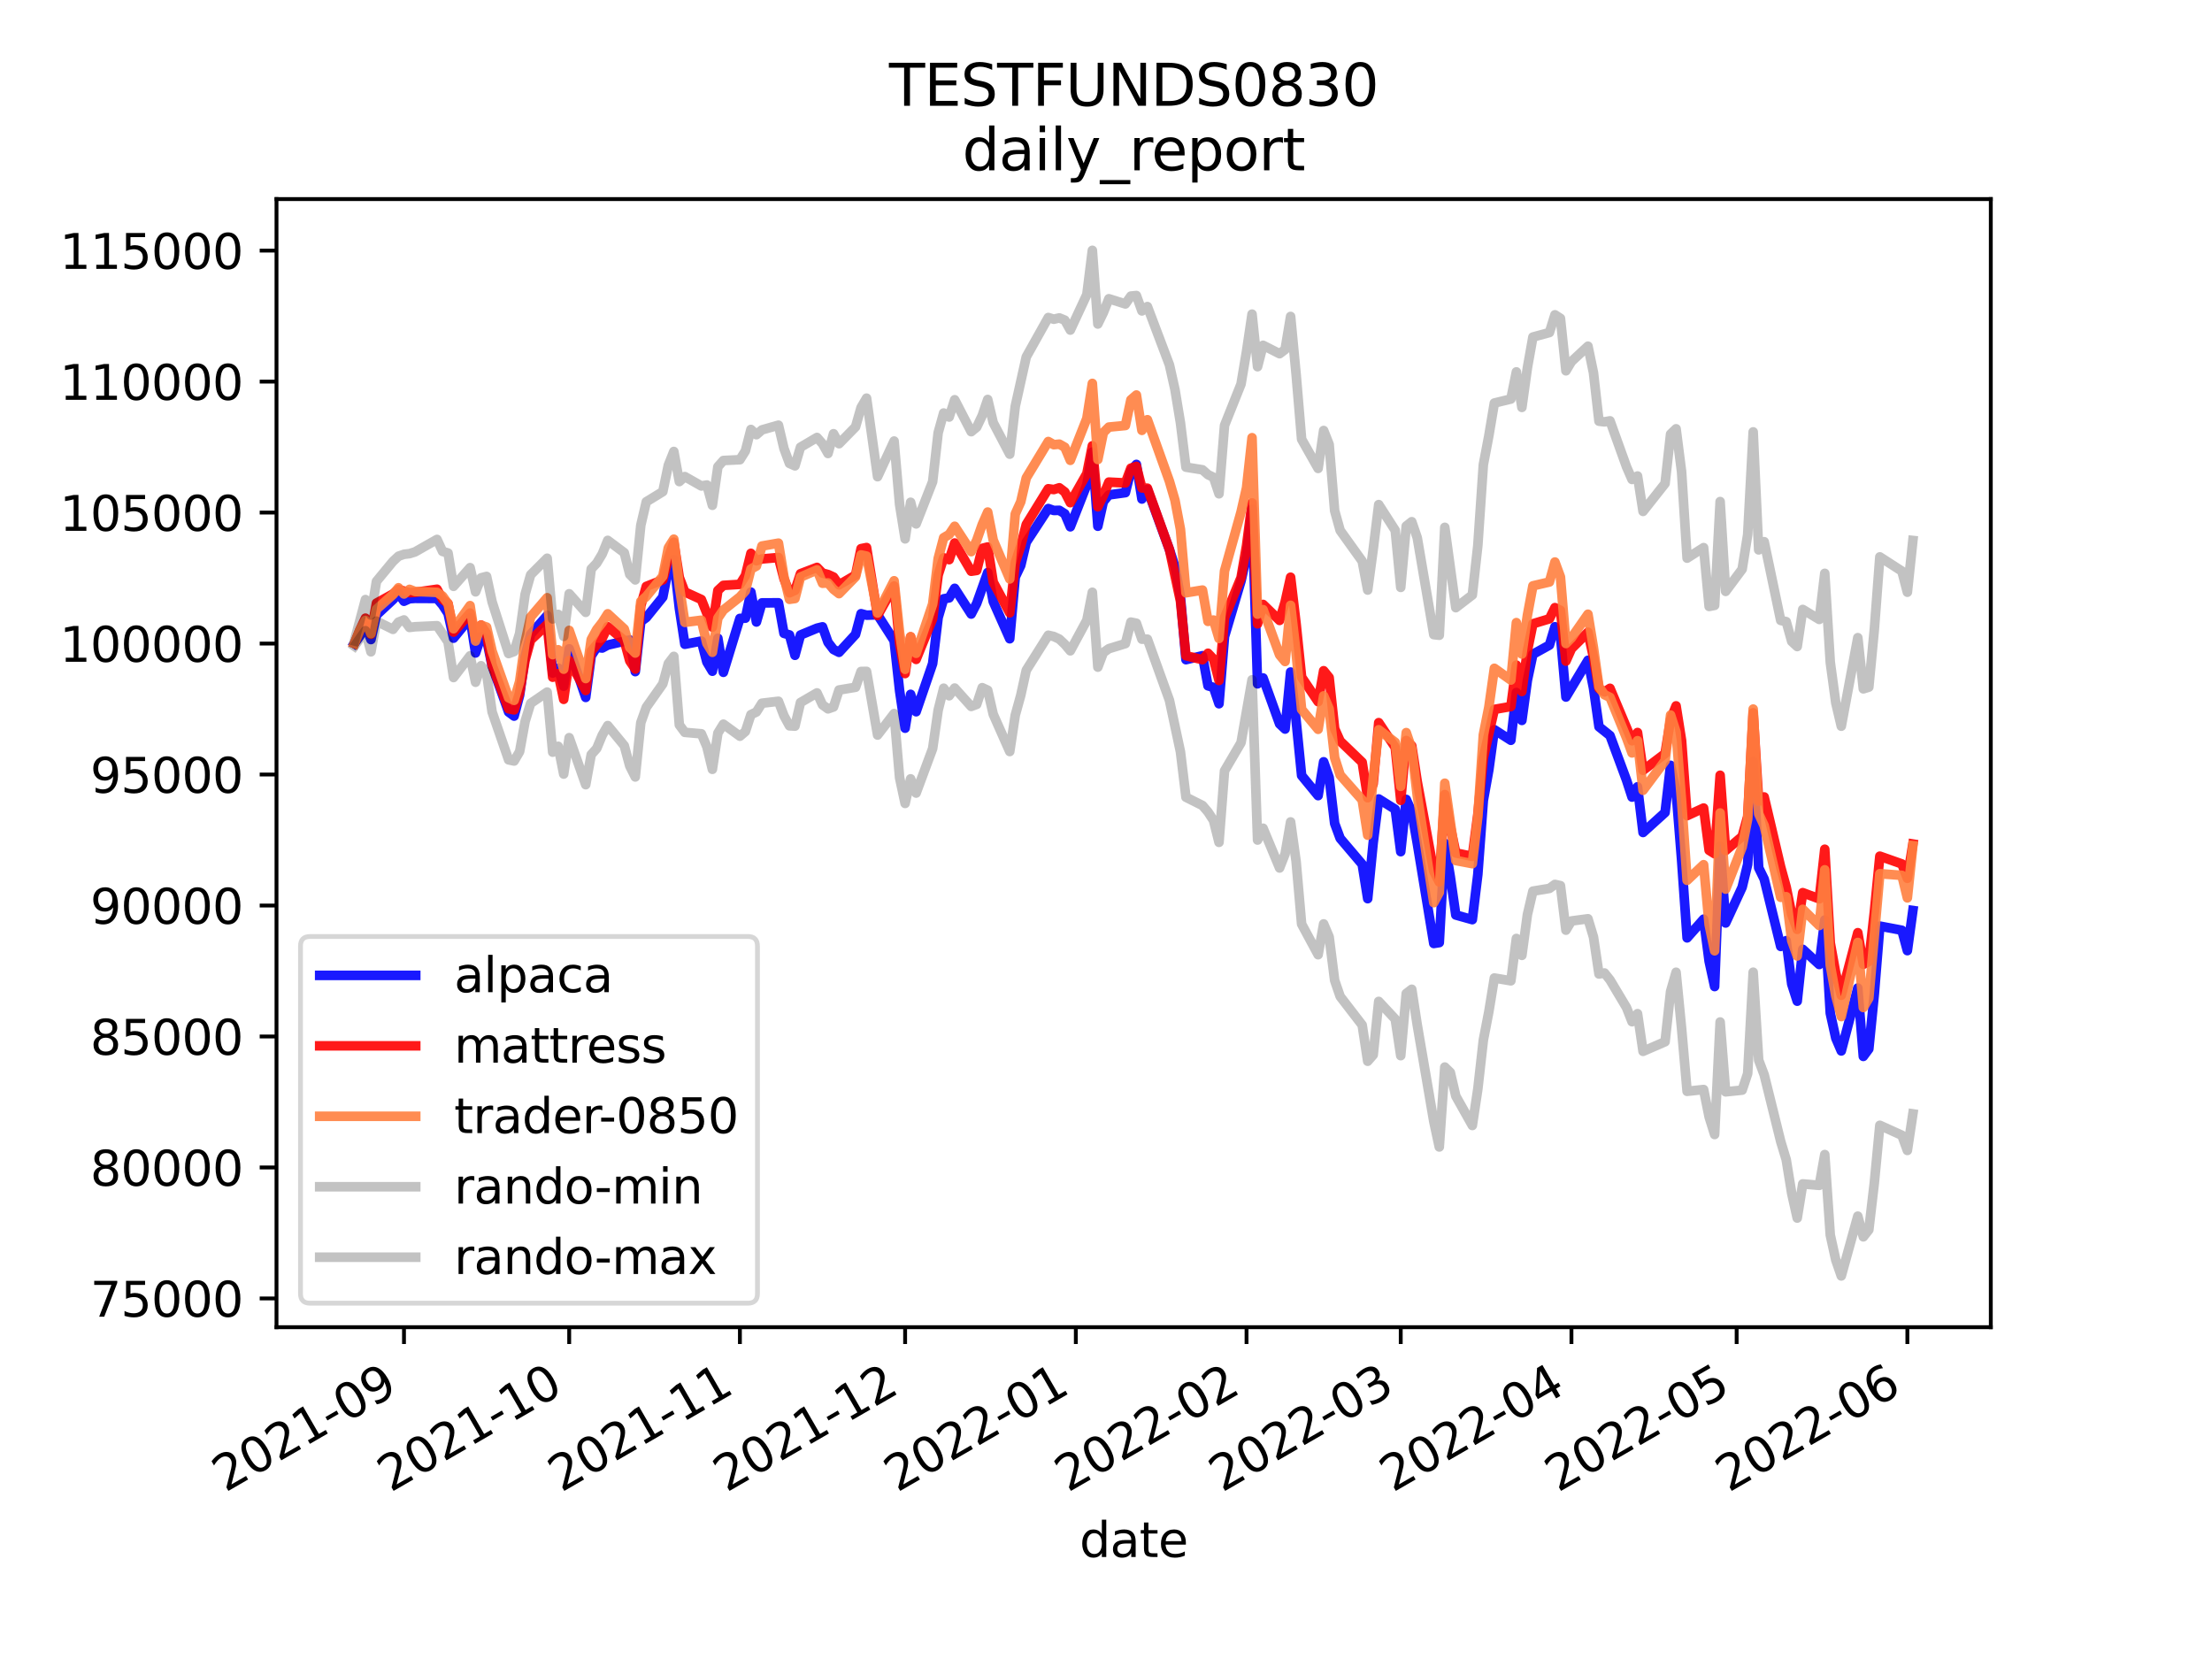 <?xml version="1.0" encoding="utf-8" standalone="no"?>
<!DOCTYPE svg PUBLIC "-//W3C//DTD SVG 1.1//EN"
  "http://www.w3.org/Graphics/SVG/1.1/DTD/svg11.dtd">
<svg height="345.6pt" version="1.1" viewBox="0 0 460.8 345.6" width="460.8pt" xmlns="http://www.w3.org/2000/svg" xmlns:xlink="http://www.w3.org/1999/xlink">
 <defs>
  <style type="text/css">*{stroke-linecap:butt;stroke-linejoin:round;}</style>
 </defs>
 <g id="figure_1">
  <g id="patch_1">
   <path d="M 0 345.6 
L 460.8 345.6 
L 460.8 0 
L 0 0 
z
" style="fill:#ffffff;"/>
  </g>
  <g id="axes_1">
   <g id="patch_2">
    <path d="M 57.6 276.48 
L 414.72 276.48 
L 414.72 41.472 
L 57.6 41.472 
z
" style="fill:#ffffff;"/>
   </g>
   <g id="matplotlib.axis_1">
    <g id="xtick_1">
     <g id="line2d_1">
      <defs>
       <path d="M 0 0 
L 0 3.5 
" id="ma7c3e61aec" style="stroke:#000000;stroke-width:0.8;"/>
      </defs>
      <g>
       <use style="stroke:#000000;stroke-width:0.8;" x="84.157" xlink:href="#ma7c3e61aec" y="276.48"/>
      </g>
     </g>
     <g id="text_1">
      <!-- 2021-09 -->
      <g transform="translate(46.933 310.952)rotate(-30)scale(0.1 -0.1)">
       <defs>
        <path d="M 1228 531 
L 3431 531 
L 3431 0 
L 469 0 
L 469 531 
Q 828 903 1448 1529 
Q 2069 2156 2228 2338 
Q 2531 2678 2651 2914 
Q 2772 3150 2772 3378 
Q 2772 3750 2511 3984 
Q 2250 4219 1831 4219 
Q 1534 4219 1204 4116 
Q 875 4013 500 3803 
L 500 4441 
Q 881 4594 1212 4672 
Q 1544 4750 1819 4750 
Q 2544 4750 2975 4387 
Q 3406 4025 3406 3419 
Q 3406 3131 3298 2873 
Q 3191 2616 2906 2266 
Q 2828 2175 2409 1742 
Q 1991 1309 1228 531 
z
" id="DejaVuSans-32" transform="scale(0.016)"/>
        <path d="M 2034 4250 
Q 1547 4250 1301 3770 
Q 1056 3291 1056 2328 
Q 1056 1369 1301 889 
Q 1547 409 2034 409 
Q 2525 409 2770 889 
Q 3016 1369 3016 2328 
Q 3016 3291 2770 3770 
Q 2525 4250 2034 4250 
z
M 2034 4750 
Q 2819 4750 3233 4129 
Q 3647 3509 3647 2328 
Q 3647 1150 3233 529 
Q 2819 -91 2034 -91 
Q 1250 -91 836 529 
Q 422 1150 422 2328 
Q 422 3509 836 4129 
Q 1250 4750 2034 4750 
z
" id="DejaVuSans-30" transform="scale(0.016)"/>
        <path d="M 794 531 
L 1825 531 
L 1825 4091 
L 703 3866 
L 703 4441 
L 1819 4666 
L 2450 4666 
L 2450 531 
L 3481 531 
L 3481 0 
L 794 0 
L 794 531 
z
" id="DejaVuSans-31" transform="scale(0.016)"/>
        <path d="M 313 2009 
L 1997 2009 
L 1997 1497 
L 313 1497 
L 313 2009 
z
" id="DejaVuSans-2d" transform="scale(0.016)"/>
        <path d="M 703 97 
L 703 672 
Q 941 559 1184 500 
Q 1428 441 1663 441 
Q 2288 441 2617 861 
Q 2947 1281 2994 2138 
Q 2813 1869 2534 1725 
Q 2256 1581 1919 1581 
Q 1219 1581 811 2004 
Q 403 2428 403 3163 
Q 403 3881 828 4315 
Q 1253 4750 1959 4750 
Q 2769 4750 3195 4129 
Q 3622 3509 3622 2328 
Q 3622 1225 3098 567 
Q 2575 -91 1691 -91 
Q 1453 -91 1209 -44 
Q 966 3 703 97 
z
M 1959 2075 
Q 2384 2075 2632 2365 
Q 2881 2656 2881 3163 
Q 2881 3666 2632 3958 
Q 2384 4250 1959 4250 
Q 1534 4250 1286 3958 
Q 1038 3666 1038 3163 
Q 1038 2656 1286 2365 
Q 1534 2075 1959 2075 
z
" id="DejaVuSans-39" transform="scale(0.016)"/>
       </defs>
       <use xlink:href="#DejaVuSans-32"/>
       <use x="63.623" xlink:href="#DejaVuSans-30"/>
       <use x="127.246" xlink:href="#DejaVuSans-32"/>
       <use x="190.869" xlink:href="#DejaVuSans-31"/>
       <use x="254.492" xlink:href="#DejaVuSans-2d"/>
       <use x="290.576" xlink:href="#DejaVuSans-30"/>
       <use x="354.199" xlink:href="#DejaVuSans-39"/>
      </g>
     </g>
    </g>
    <g id="xtick_2">
     <g id="line2d_2">
      <g>
       <use style="stroke:#000000;stroke-width:0.8;" x="118.573" xlink:href="#ma7c3e61aec" y="276.48"/>
      </g>
     </g>
     <g id="text_2">
      <!-- 2021-10 -->
      <g transform="translate(81.348 310.952)rotate(-30)scale(0.1 -0.1)">
       <use xlink:href="#DejaVuSans-32"/>
       <use x="63.623" xlink:href="#DejaVuSans-30"/>
       <use x="127.246" xlink:href="#DejaVuSans-32"/>
       <use x="190.869" xlink:href="#DejaVuSans-31"/>
       <use x="254.492" xlink:href="#DejaVuSans-2d"/>
       <use x="290.576" xlink:href="#DejaVuSans-31"/>
       <use x="354.199" xlink:href="#DejaVuSans-30"/>
      </g>
     </g>
    </g>
    <g id="xtick_3">
     <g id="line2d_3">
      <g>
       <use style="stroke:#000000;stroke-width:0.8;" x="154.136" xlink:href="#ma7c3e61aec" y="276.48"/>
      </g>
     </g>
     <g id="text_3">
      <!-- 2021-11 -->
      <g transform="translate(116.911 310.952)rotate(-30)scale(0.1 -0.1)">
       <use xlink:href="#DejaVuSans-32"/>
       <use x="63.623" xlink:href="#DejaVuSans-30"/>
       <use x="127.246" xlink:href="#DejaVuSans-32"/>
       <use x="190.869" xlink:href="#DejaVuSans-31"/>
       <use x="254.492" xlink:href="#DejaVuSans-2d"/>
       <use x="290.576" xlink:href="#DejaVuSans-31"/>
       <use x="354.199" xlink:href="#DejaVuSans-31"/>
      </g>
     </g>
    </g>
    <g id="xtick_4">
     <g id="line2d_4">
      <g>
       <use style="stroke:#000000;stroke-width:0.8;" x="188.552" xlink:href="#ma7c3e61aec" y="276.48"/>
      </g>
     </g>
     <g id="text_4">
      <!-- 2021-12 -->
      <g transform="translate(151.327 310.952)rotate(-30)scale(0.1 -0.1)">
       <use xlink:href="#DejaVuSans-32"/>
       <use x="63.623" xlink:href="#DejaVuSans-30"/>
       <use x="127.246" xlink:href="#DejaVuSans-32"/>
       <use x="190.869" xlink:href="#DejaVuSans-31"/>
       <use x="254.492" xlink:href="#DejaVuSans-2d"/>
       <use x="290.576" xlink:href="#DejaVuSans-31"/>
       <use x="354.199" xlink:href="#DejaVuSans-32"/>
      </g>
     </g>
    </g>
    <g id="xtick_5">
     <g id="line2d_5">
      <g>
       <use style="stroke:#000000;stroke-width:0.8;" x="224.115" xlink:href="#ma7c3e61aec" y="276.48"/>
      </g>
     </g>
     <g id="text_5">
      <!-- 2022-01 -->
      <g transform="translate(186.89 310.952)rotate(-30)scale(0.1 -0.1)">
       <use xlink:href="#DejaVuSans-32"/>
       <use x="63.623" xlink:href="#DejaVuSans-30"/>
       <use x="127.246" xlink:href="#DejaVuSans-32"/>
       <use x="190.869" xlink:href="#DejaVuSans-32"/>
       <use x="254.492" xlink:href="#DejaVuSans-2d"/>
       <use x="290.576" xlink:href="#DejaVuSans-30"/>
       <use x="354.199" xlink:href="#DejaVuSans-31"/>
      </g>
     </g>
    </g>
    <g id="xtick_6">
     <g id="line2d_6">
      <g>
       <use style="stroke:#000000;stroke-width:0.8;" x="259.677" xlink:href="#ma7c3e61aec" y="276.48"/>
      </g>
     </g>
     <g id="text_6">
      <!-- 2022-02 -->
      <g transform="translate(222.453 310.952)rotate(-30)scale(0.1 -0.1)">
       <use xlink:href="#DejaVuSans-32"/>
       <use x="63.623" xlink:href="#DejaVuSans-30"/>
       <use x="127.246" xlink:href="#DejaVuSans-32"/>
       <use x="190.869" xlink:href="#DejaVuSans-32"/>
       <use x="254.492" xlink:href="#DejaVuSans-2d"/>
       <use x="290.576" xlink:href="#DejaVuSans-30"/>
       <use x="354.199" xlink:href="#DejaVuSans-32"/>
      </g>
     </g>
    </g>
    <g id="xtick_7">
     <g id="line2d_7">
      <g>
       <use style="stroke:#000000;stroke-width:0.8;" x="291.799" xlink:href="#ma7c3e61aec" y="276.48"/>
      </g>
     </g>
     <g id="text_7">
      <!-- 2022-03 -->
      <g transform="translate(254.574 310.952)rotate(-30)scale(0.1 -0.1)">
       <defs>
        <path d="M 2597 2516 
Q 3050 2419 3304 2112 
Q 3559 1806 3559 1356 
Q 3559 666 3084 287 
Q 2609 -91 1734 -91 
Q 1441 -91 1130 -33 
Q 819 25 488 141 
L 488 750 
Q 750 597 1062 519 
Q 1375 441 1716 441 
Q 2309 441 2620 675 
Q 2931 909 2931 1356 
Q 2931 1769 2642 2001 
Q 2353 2234 1838 2234 
L 1294 2234 
L 1294 2753 
L 1863 2753 
Q 2328 2753 2575 2939 
Q 2822 3125 2822 3475 
Q 2822 3834 2567 4026 
Q 2313 4219 1838 4219 
Q 1578 4219 1281 4162 
Q 984 4106 628 3988 
L 628 4550 
Q 988 4650 1302 4700 
Q 1616 4750 1894 4750 
Q 2613 4750 3031 4423 
Q 3450 4097 3450 3541 
Q 3450 3153 3228 2886 
Q 3006 2619 2597 2516 
z
" id="DejaVuSans-33" transform="scale(0.016)"/>
       </defs>
       <use xlink:href="#DejaVuSans-32"/>
       <use x="63.623" xlink:href="#DejaVuSans-30"/>
       <use x="127.246" xlink:href="#DejaVuSans-32"/>
       <use x="190.869" xlink:href="#DejaVuSans-32"/>
       <use x="254.492" xlink:href="#DejaVuSans-2d"/>
       <use x="290.576" xlink:href="#DejaVuSans-30"/>
       <use x="354.199" xlink:href="#DejaVuSans-33"/>
      </g>
     </g>
    </g>
    <g id="xtick_8">
     <g id="line2d_8">
      <g>
       <use style="stroke:#000000;stroke-width:0.8;" x="327.362" xlink:href="#ma7c3e61aec" y="276.48"/>
      </g>
     </g>
     <g id="text_8">
      <!-- 2022-04 -->
      <g transform="translate(290.137 310.952)rotate(-30)scale(0.1 -0.1)">
       <defs>
        <path d="M 2419 4116 
L 825 1625 
L 2419 1625 
L 2419 4116 
z
M 2253 4666 
L 3047 4666 
L 3047 1625 
L 3713 1625 
L 3713 1100 
L 3047 1100 
L 3047 0 
L 2419 0 
L 2419 1100 
L 313 1100 
L 313 1709 
L 2253 4666 
z
" id="DejaVuSans-34" transform="scale(0.016)"/>
       </defs>
       <use xlink:href="#DejaVuSans-32"/>
       <use x="63.623" xlink:href="#DejaVuSans-30"/>
       <use x="127.246" xlink:href="#DejaVuSans-32"/>
       <use x="190.869" xlink:href="#DejaVuSans-32"/>
       <use x="254.492" xlink:href="#DejaVuSans-2d"/>
       <use x="290.576" xlink:href="#DejaVuSans-30"/>
       <use x="354.199" xlink:href="#DejaVuSans-34"/>
      </g>
     </g>
    </g>
    <g id="xtick_9">
     <g id="line2d_9">
      <g>
       <use style="stroke:#000000;stroke-width:0.8;" x="361.777" xlink:href="#ma7c3e61aec" y="276.48"/>
      </g>
     </g>
     <g id="text_9">
      <!-- 2022-05 -->
      <g transform="translate(324.552 310.952)rotate(-30)scale(0.1 -0.1)">
       <defs>
        <path d="M 691 4666 
L 3169 4666 
L 3169 4134 
L 1269 4134 
L 1269 2991 
Q 1406 3038 1543 3061 
Q 1681 3084 1819 3084 
Q 2600 3084 3056 2656 
Q 3513 2228 3513 1497 
Q 3513 744 3044 326 
Q 2575 -91 1722 -91 
Q 1428 -91 1123 -41 
Q 819 9 494 109 
L 494 744 
Q 775 591 1075 516 
Q 1375 441 1709 441 
Q 2250 441 2565 725 
Q 2881 1009 2881 1497 
Q 2881 1984 2565 2268 
Q 2250 2553 1709 2553 
Q 1456 2553 1204 2497 
Q 953 2441 691 2322 
L 691 4666 
z
" id="DejaVuSans-35" transform="scale(0.016)"/>
       </defs>
       <use xlink:href="#DejaVuSans-32"/>
       <use x="63.623" xlink:href="#DejaVuSans-30"/>
       <use x="127.246" xlink:href="#DejaVuSans-32"/>
       <use x="190.869" xlink:href="#DejaVuSans-32"/>
       <use x="254.492" xlink:href="#DejaVuSans-2d"/>
       <use x="290.576" xlink:href="#DejaVuSans-30"/>
       <use x="354.199" xlink:href="#DejaVuSans-35"/>
      </g>
     </g>
    </g>
    <g id="xtick_10">
     <g id="line2d_10">
      <g>
       <use style="stroke:#000000;stroke-width:0.8;" x="397.34" xlink:href="#ma7c3e61aec" y="276.48"/>
      </g>
     </g>
     <g id="text_10">
      <!-- 2022-06 -->
      <g transform="translate(360.115 310.952)rotate(-30)scale(0.1 -0.1)">
       <defs>
        <path d="M 2113 2584 
Q 1688 2584 1439 2293 
Q 1191 2003 1191 1497 
Q 1191 994 1439 701 
Q 1688 409 2113 409 
Q 2538 409 2786 701 
Q 3034 994 3034 1497 
Q 3034 2003 2786 2293 
Q 2538 2584 2113 2584 
z
M 3366 4563 
L 3366 3988 
Q 3128 4100 2886 4159 
Q 2644 4219 2406 4219 
Q 1781 4219 1451 3797 
Q 1122 3375 1075 2522 
Q 1259 2794 1537 2939 
Q 1816 3084 2150 3084 
Q 2853 3084 3261 2657 
Q 3669 2231 3669 1497 
Q 3669 778 3244 343 
Q 2819 -91 2113 -91 
Q 1303 -91 875 529 
Q 447 1150 447 2328 
Q 447 3434 972 4092 
Q 1497 4750 2381 4750 
Q 2619 4750 2861 4703 
Q 3103 4656 3366 4563 
z
" id="DejaVuSans-36" transform="scale(0.016)"/>
       </defs>
       <use xlink:href="#DejaVuSans-32"/>
       <use x="63.623" xlink:href="#DejaVuSans-30"/>
       <use x="127.246" xlink:href="#DejaVuSans-32"/>
       <use x="190.869" xlink:href="#DejaVuSans-32"/>
       <use x="254.492" xlink:href="#DejaVuSans-2d"/>
       <use x="290.576" xlink:href="#DejaVuSans-30"/>
       <use x="354.199" xlink:href="#DejaVuSans-36"/>
      </g>
     </g>
    </g>
    <g id="text_11">
     <!-- date -->
     <g transform="translate(224.885 324.351)scale(0.1 -0.1)">
      <defs>
       <path d="M 2906 2969 
L 2906 4863 
L 3481 4863 
L 3481 0 
L 2906 0 
L 2906 525 
Q 2725 213 2448 61 
Q 2172 -91 1784 -91 
Q 1150 -91 751 415 
Q 353 922 353 1747 
Q 353 2572 751 3078 
Q 1150 3584 1784 3584 
Q 2172 3584 2448 3432 
Q 2725 3281 2906 2969 
z
M 947 1747 
Q 947 1113 1208 752 
Q 1469 391 1925 391 
Q 2381 391 2643 752 
Q 2906 1113 2906 1747 
Q 2906 2381 2643 2742 
Q 2381 3103 1925 3103 
Q 1469 3103 1208 2742 
Q 947 2381 947 1747 
z
" id="DejaVuSans-64" transform="scale(0.016)"/>
       <path d="M 2194 1759 
Q 1497 1759 1228 1600 
Q 959 1441 959 1056 
Q 959 750 1161 570 
Q 1363 391 1709 391 
Q 2188 391 2477 730 
Q 2766 1069 2766 1631 
L 2766 1759 
L 2194 1759 
z
M 3341 1997 
L 3341 0 
L 2766 0 
L 2766 531 
Q 2569 213 2275 61 
Q 1981 -91 1556 -91 
Q 1019 -91 701 211 
Q 384 513 384 1019 
Q 384 1609 779 1909 
Q 1175 2209 1959 2209 
L 2766 2209 
L 2766 2266 
Q 2766 2663 2505 2880 
Q 2244 3097 1772 3097 
Q 1472 3097 1187 3025 
Q 903 2953 641 2809 
L 641 3341 
Q 956 3463 1253 3523 
Q 1550 3584 1831 3584 
Q 2591 3584 2966 3190 
Q 3341 2797 3341 1997 
z
" id="DejaVuSans-61" transform="scale(0.016)"/>
       <path d="M 1172 4494 
L 1172 3500 
L 2356 3500 
L 2356 3053 
L 1172 3053 
L 1172 1153 
Q 1172 725 1289 603 
Q 1406 481 1766 481 
L 2356 481 
L 2356 0 
L 1766 0 
Q 1100 0 847 248 
Q 594 497 594 1153 
L 594 3053 
L 172 3053 
L 172 3500 
L 594 3500 
L 594 4494 
L 1172 4494 
z
" id="DejaVuSans-74" transform="scale(0.016)"/>
       <path d="M 3597 1894 
L 3597 1613 
L 953 1613 
Q 991 1019 1311 708 
Q 1631 397 2203 397 
Q 2534 397 2845 478 
Q 3156 559 3463 722 
L 3463 178 
Q 3153 47 2828 -22 
Q 2503 -91 2169 -91 
Q 1331 -91 842 396 
Q 353 884 353 1716 
Q 353 2575 817 3079 
Q 1281 3584 2069 3584 
Q 2775 3584 3186 3129 
Q 3597 2675 3597 1894 
z
M 3022 2063 
Q 3016 2534 2758 2815 
Q 2500 3097 2075 3097 
Q 1594 3097 1305 2825 
Q 1016 2553 972 2059 
L 3022 2063 
z
" id="DejaVuSans-65" transform="scale(0.016)"/>
      </defs>
      <use xlink:href="#DejaVuSans-64"/>
      <use x="63.477" xlink:href="#DejaVuSans-61"/>
      <use x="124.756" xlink:href="#DejaVuSans-74"/>
      <use x="163.965" xlink:href="#DejaVuSans-65"/>
     </g>
    </g>
   </g>
   <g id="matplotlib.axis_2">
    <g id="ytick_1">
     <g id="line2d_11">
      <defs>
       <path d="M 0 0 
L -3.5 0 
" id="m9b8b76e92d" style="stroke:#000000;stroke-width:0.8;"/>
      </defs>
      <g>
       <use style="stroke:#000000;stroke-width:0.8;" x="57.6" xlink:href="#m9b8b76e92d" y="270.489"/>
      </g>
     </g>
     <g id="text_12">
      <!-- 75000 -->
      <g transform="translate(18.788 274.289)scale(0.1 -0.1)">
       <defs>
        <path d="M 525 4666 
L 3525 4666 
L 3525 4397 
L 1831 0 
L 1172 0 
L 2766 4134 
L 525 4134 
L 525 4666 
z
" id="DejaVuSans-37" transform="scale(0.016)"/>
       </defs>
       <use xlink:href="#DejaVuSans-37"/>
       <use x="63.623" xlink:href="#DejaVuSans-35"/>
       <use x="127.246" xlink:href="#DejaVuSans-30"/>
       <use x="190.869" xlink:href="#DejaVuSans-30"/>
       <use x="254.492" xlink:href="#DejaVuSans-30"/>
      </g>
     </g>
    </g>
    <g id="ytick_2">
     <g id="line2d_12">
      <g>
       <use style="stroke:#000000;stroke-width:0.8;" x="57.6" xlink:href="#m9b8b76e92d" y="243.204"/>
      </g>
     </g>
     <g id="text_13">
      <!-- 80000 -->
      <g transform="translate(18.788 247.004)scale(0.1 -0.1)">
       <defs>
        <path d="M 2034 2216 
Q 1584 2216 1326 1975 
Q 1069 1734 1069 1313 
Q 1069 891 1326 650 
Q 1584 409 2034 409 
Q 2484 409 2743 651 
Q 3003 894 3003 1313 
Q 3003 1734 2745 1975 
Q 2488 2216 2034 2216 
z
M 1403 2484 
Q 997 2584 770 2862 
Q 544 3141 544 3541 
Q 544 4100 942 4425 
Q 1341 4750 2034 4750 
Q 2731 4750 3128 4425 
Q 3525 4100 3525 3541 
Q 3525 3141 3298 2862 
Q 3072 2584 2669 2484 
Q 3125 2378 3379 2068 
Q 3634 1759 3634 1313 
Q 3634 634 3220 271 
Q 2806 -91 2034 -91 
Q 1263 -91 848 271 
Q 434 634 434 1313 
Q 434 1759 690 2068 
Q 947 2378 1403 2484 
z
M 1172 3481 
Q 1172 3119 1398 2916 
Q 1625 2713 2034 2713 
Q 2441 2713 2670 2916 
Q 2900 3119 2900 3481 
Q 2900 3844 2670 4047 
Q 2441 4250 2034 4250 
Q 1625 4250 1398 4047 
Q 1172 3844 1172 3481 
z
" id="DejaVuSans-38" transform="scale(0.016)"/>
       </defs>
       <use xlink:href="#DejaVuSans-38"/>
       <use x="63.623" xlink:href="#DejaVuSans-30"/>
       <use x="127.246" xlink:href="#DejaVuSans-30"/>
       <use x="190.869" xlink:href="#DejaVuSans-30"/>
       <use x="254.492" xlink:href="#DejaVuSans-30"/>
      </g>
     </g>
    </g>
    <g id="ytick_3">
     <g id="line2d_13">
      <g>
       <use style="stroke:#000000;stroke-width:0.8;" x="57.6" xlink:href="#m9b8b76e92d" y="215.92"/>
      </g>
     </g>
     <g id="text_14">
      <!-- 85000 -->
      <g transform="translate(18.788 219.719)scale(0.1 -0.1)">
       <use xlink:href="#DejaVuSans-38"/>
       <use x="63.623" xlink:href="#DejaVuSans-35"/>
       <use x="127.246" xlink:href="#DejaVuSans-30"/>
       <use x="190.869" xlink:href="#DejaVuSans-30"/>
       <use x="254.492" xlink:href="#DejaVuSans-30"/>
      </g>
     </g>
    </g>
    <g id="ytick_4">
     <g id="line2d_14">
      <g>
       <use style="stroke:#000000;stroke-width:0.8;" x="57.6" xlink:href="#m9b8b76e92d" y="188.635"/>
      </g>
     </g>
     <g id="text_15">
      <!-- 90000 -->
      <g transform="translate(18.788 192.434)scale(0.1 -0.1)">
       <use xlink:href="#DejaVuSans-39"/>
       <use x="63.623" xlink:href="#DejaVuSans-30"/>
       <use x="127.246" xlink:href="#DejaVuSans-30"/>
       <use x="190.869" xlink:href="#DejaVuSans-30"/>
       <use x="254.492" xlink:href="#DejaVuSans-30"/>
      </g>
     </g>
    </g>
    <g id="ytick_5">
     <g id="line2d_15">
      <g>
       <use style="stroke:#000000;stroke-width:0.8;" x="57.6" xlink:href="#m9b8b76e92d" y="161.35"/>
      </g>
     </g>
     <g id="text_16">
      <!-- 95000 -->
      <g transform="translate(18.788 165.149)scale(0.1 -0.1)">
       <use xlink:href="#DejaVuSans-39"/>
       <use x="63.623" xlink:href="#DejaVuSans-35"/>
       <use x="127.246" xlink:href="#DejaVuSans-30"/>
       <use x="190.869" xlink:href="#DejaVuSans-30"/>
       <use x="254.492" xlink:href="#DejaVuSans-30"/>
      </g>
     </g>
    </g>
    <g id="ytick_6">
     <g id="line2d_16">
      <g>
       <use style="stroke:#000000;stroke-width:0.8;" x="57.6" xlink:href="#m9b8b76e92d" y="134.065"/>
      </g>
     </g>
     <g id="text_17">
      <!-- 100000 -->
      <g transform="translate(12.425 137.864)scale(0.1 -0.1)">
       <use xlink:href="#DejaVuSans-31"/>
       <use x="63.623" xlink:href="#DejaVuSans-30"/>
       <use x="127.246" xlink:href="#DejaVuSans-30"/>
       <use x="190.869" xlink:href="#DejaVuSans-30"/>
       <use x="254.492" xlink:href="#DejaVuSans-30"/>
       <use x="318.115" xlink:href="#DejaVuSans-30"/>
      </g>
     </g>
    </g>
    <g id="ytick_7">
     <g id="line2d_17">
      <g>
       <use style="stroke:#000000;stroke-width:0.8;" x="57.6" xlink:href="#m9b8b76e92d" y="106.78"/>
      </g>
     </g>
     <g id="text_18">
      <!-- 105000 -->
      <g transform="translate(12.425 110.579)scale(0.1 -0.1)">
       <use xlink:href="#DejaVuSans-31"/>
       <use x="63.623" xlink:href="#DejaVuSans-30"/>
       <use x="127.246" xlink:href="#DejaVuSans-35"/>
       <use x="190.869" xlink:href="#DejaVuSans-30"/>
       <use x="254.492" xlink:href="#DejaVuSans-30"/>
       <use x="318.115" xlink:href="#DejaVuSans-30"/>
      </g>
     </g>
    </g>
    <g id="ytick_8">
     <g id="line2d_18">
      <g>
       <use style="stroke:#000000;stroke-width:0.8;" x="57.6" xlink:href="#m9b8b76e92d" y="79.495"/>
      </g>
     </g>
     <g id="text_19">
      <!-- 110000 -->
      <g transform="translate(12.425 83.294)scale(0.1 -0.1)">
       <use xlink:href="#DejaVuSans-31"/>
       <use x="63.623" xlink:href="#DejaVuSans-31"/>
       <use x="127.246" xlink:href="#DejaVuSans-30"/>
       <use x="190.869" xlink:href="#DejaVuSans-30"/>
       <use x="254.492" xlink:href="#DejaVuSans-30"/>
       <use x="318.115" xlink:href="#DejaVuSans-30"/>
      </g>
     </g>
    </g>
    <g id="ytick_9">
     <g id="line2d_19">
      <g>
       <use style="stroke:#000000;stroke-width:0.8;" x="57.6" xlink:href="#m9b8b76e92d" y="52.21"/>
      </g>
     </g>
     <g id="text_20">
      <!-- 115000 -->
      <g transform="translate(12.425 56.009)scale(0.1 -0.1)">
       <use xlink:href="#DejaVuSans-31"/>
       <use x="63.623" xlink:href="#DejaVuSans-31"/>
       <use x="127.246" xlink:href="#DejaVuSans-35"/>
       <use x="190.869" xlink:href="#DejaVuSans-30"/>
       <use x="254.492" xlink:href="#DejaVuSans-30"/>
       <use x="318.115" xlink:href="#DejaVuSans-30"/>
      </g>
     </g>
    </g>
   </g>
   <g id="line2d_20">
    <path clip-path="url(#p6e03e61cfd)" d="M 73.833 134.065 
L 74.98 132.464 
L 76.127 130.21 
L 77.274 133.231 
L 78.421 128.122 
L 81.863 124.916 
L 83.01 123.651 
L 84.157 125.248 
L 85.305 124.721 
L 86.452 124.649 
L 91.041 124.673 
L 92.188 126.023 
L 93.335 127.785 
L 94.482 132.941 
L 97.924 128.731 
L 99.071 136.023 
L 100.218 132.583 
L 101.365 133.164 
L 102.512 138.701 
L 105.954 148.325 
L 107.101 149.174 
L 108.248 144.816 
L 109.396 136.706 
L 110.543 132.133 
L 113.984 128.212 
L 115.132 140.213 
L 116.279 139.172 
L 117.426 142.957 
L 118.573 135.163 
L 122.015 145.284 
L 123.162 136.617 
L 124.309 134.864 
L 125.456 134.993 
L 126.603 134.374 
L 131.192 133.316 
L 132.339 139.911 
L 133.487 129.479 
L 134.634 128.649 
L 138.075 124.386 
L 139.223 118.49 
L 140.37 116.587 
L 141.517 126.695 
L 142.664 134.212 
L 146.106 133.542 
L 147.253 137.907 
L 148.4 139.824 
L 149.547 132.954 
L 150.694 140.055 
L 154.136 128.825 
L 155.283 128.773 
L 156.43 123.347 
L 157.578 129.571 
L 158.725 125.593 
L 162.166 125.575 
L 163.313 131.936 
L 164.461 132.267 
L 165.608 136.511 
L 166.755 132.284 
L 170.197 130.861 
L 171.344 130.581 
L 172.491 133.813 
L 173.638 135.304 
L 174.785 135.89 
L 178.227 132.154 
L 179.374 127.846 
L 180.521 128.153 
L 182.816 128.076 
L 186.257 133.456 
L 187.404 143.909 
L 188.552 151.694 
L 189.699 144.644 
L 190.846 148.265 
L 194.288 138.237 
L 195.435 128.648 
L 196.582 124.747 
L 197.729 124.548 
L 198.876 122.56 
L 202.318 127.917 
L 203.465 125.706 
L 205.759 119.268 
L 206.907 125.316 
L 210.348 133.065 
L 211.495 120.203 
L 212.643 117.79 
L 213.79 112.956 
L 218.379 105.941 
L 219.526 106.341 
L 220.673 106.311 
L 221.82 107.031 
L 222.967 109.739 
L 226.409 100.964 
L 227.556 94.174 
L 228.703 109.622 
L 229.85 104.492 
L 230.998 103.102 
L 234.439 102.629 
L 235.586 98.038 
L 236.734 96.746 
L 237.881 103.955 
L 239.028 101.942 
L 243.617 114.505 
L 244.764 118.047 
L 245.911 124.405 
L 247.058 137.424 
L 250.5 136.597 
L 251.647 142.865 
L 252.794 143.19 
L 253.941 146.602 
L 255.089 132.604 
L 258.53 121.027 
L 259.677 115.849 
L 260.825 106.013 
L 261.972 142.454 
L 263.119 141.232 
L 266.561 150.793 
L 267.708 151.874 
L 268.855 140.002 
L 270.002 150.066 
L 271.149 161.551 
L 274.591 165.744 
L 275.738 158.695 
L 276.885 161.964 
L 278.032 171.537 
L 279.18 174.64 
L 283.768 180.039 
L 284.916 187.207 
L 286.063 175.563 
L 287.21 166.437 
L 290.651 168.592 
L 291.799 177.419 
L 292.946 166.532 
L 294.093 169.085 
L 295.24 175.67 
L 298.682 196.543 
L 299.829 196.362 
L 300.976 175.673 
L 302.123 182.62 
L 303.271 190.611 
L 306.712 191.578 
L 307.859 182.152 
L 309.007 166.734 
L 310.154 160.37 
L 311.301 152.011 
L 314.742 154.213 
L 315.89 144.26 
L 317.037 150.075 
L 318.184 141.702 
L 319.331 136.295 
L 322.773 134.387 
L 323.92 130.565 
L 325.067 132.335 
L 326.214 145.203 
L 330.803 137.553 
L 331.95 143.333 
L 333.097 151.396 
L 335.392 153.232 
L 338.833 162.516 
L 339.981 166.048 
L 341.128 163.906 
L 342.275 173.421 
L 346.864 169.263 
L 348.011 159.434 
L 349.158 164.838 
L 350.305 179.116 
L 351.453 195.373 
L 354.894 191.481 
L 356.041 200.244 
L 357.188 205.513 
L 358.336 176.255 
L 359.483 192.276 
L 362.924 184.829 
L 364.072 180.054 
L 365.219 158.584 
L 366.366 180.778 
L 367.513 183.131 
L 370.955 197.156 
L 372.102 195.957 
L 373.249 204.988 
L 374.396 208.564 
L 375.543 197.762 
L 378.985 200.923 
L 380.132 191.65 
L 381.279 211.064 
L 382.427 216.26 
L 383.574 218.93 
L 387.015 205.821 
L 388.163 220.065 
L 389.31 218.512 
L 390.457 207.056 
L 391.604 192.925 
L 396.193 193.789 
L 397.34 198.035 
L 398.487 189.676 
L 398.487 189.676 
" style="fill:none;stroke:#0000ff;stroke-linecap:square;stroke-opacity:0.9;stroke-width:2;"/>
   </g>
   <g id="line2d_21">
    <path clip-path="url(#p6e03e61cfd)" d="M 73.833 134.065 
L 74.98 131.222 
L 76.127 128.779 
L 77.274 132.131 
L 78.421 125.647 
L 81.863 123.736 
L 83.01 122.795 
L 85.305 123.475 
L 86.452 123.404 
L 91.041 122.747 
L 92.188 124.851 
L 93.335 125.741 
L 94.482 131.677 
L 97.924 127.71 
L 99.071 132.815 
L 100.218 130.215 
L 101.365 132.042 
L 102.512 138.571 
L 105.954 147.653 
L 107.101 147.879 
L 108.248 144.286 
L 109.396 137.496 
L 110.543 133.326 
L 113.984 130.095 
L 115.132 141.075 
L 116.279 140.319 
L 117.426 145.684 
L 118.573 137.603 
L 122.015 143.83 
L 123.162 135.662 
L 125.456 132.957 
L 126.603 130.55 
L 130.045 133.434 
L 131.192 137.676 
L 132.339 139.376 
L 133.487 126.211 
L 134.634 122.158 
L 138.075 120.799 
L 139.223 116.291 
L 140.37 112.953 
L 141.517 120.316 
L 142.664 123.308 
L 146.106 124.888 
L 148.4 130.639 
L 149.547 123.006 
L 150.694 121.943 
L 154.136 121.731 
L 155.283 119.911 
L 156.43 115.268 
L 157.578 116.81 
L 158.725 116.438 
L 162.166 116.141 
L 163.313 120.566 
L 164.461 123.487 
L 165.608 122.979 
L 166.755 119.512 
L 170.197 118.2 
L 171.344 119.383 
L 172.491 119.684 
L 173.638 120.206 
L 174.785 121.827 
L 178.227 119.813 
L 179.374 114.294 
L 180.521 114.065 
L 182.816 128.22 
L 186.257 122.081 
L 187.404 134.092 
L 188.552 140.314 
L 189.699 132.672 
L 190.846 137.366 
L 194.288 128.89 
L 195.435 119.793 
L 196.582 116.208 
L 197.729 116.586 
L 198.876 113.117 
L 202.318 118.998 
L 203.465 118.83 
L 204.612 114.239 
L 205.759 113.944 
L 206.907 121.265 
L 210.348 127.668 
L 211.495 117.234 
L 212.643 113.735 
L 213.79 109.26 
L 218.379 101.819 
L 219.526 101.981 
L 220.673 101.616 
L 221.82 102.489 
L 222.967 104.714 
L 226.409 98.658 
L 227.556 92.868 
L 228.703 105.574 
L 229.85 103.215 
L 230.998 100.429 
L 234.439 100.606 
L 235.586 97.527 
L 236.734 97.165 
L 237.881 101.648 
L 239.028 101.7 
L 243.617 114.484 
L 245.911 125.24 
L 247.058 136.6 
L 250.5 137.428 
L 251.647 136.088 
L 252.794 137.296 
L 253.941 141.752 
L 255.089 128.68 
L 258.53 120.332 
L 259.677 113.669 
L 260.825 104.773 
L 261.972 129.955 
L 263.119 125.917 
L 266.561 129.244 
L 267.708 125.42 
L 268.855 120.248 
L 270.002 129.931 
L 271.149 141.063 
L 274.591 146.176 
L 275.738 139.726 
L 276.885 141.144 
L 278.032 151.817 
L 279.18 154.384 
L 283.768 158.794 
L 284.916 166.18 
L 286.063 163.292 
L 287.21 150.539 
L 290.651 155.707 
L 291.799 166.729 
L 292.946 154.268 
L 294.093 155.37 
L 295.24 162.835 
L 298.682 181.511 
L 299.829 183.723 
L 300.976 165.525 
L 302.123 172.179 
L 303.271 177.68 
L 306.712 178.402 
L 307.859 169.66 
L 309.007 157.899 
L 311.301 147.78 
L 314.742 147.181 
L 315.89 138.557 
L 317.037 144.046 
L 318.184 135.592 
L 319.331 129.947 
L 322.773 128.908 
L 323.92 126.581 
L 325.067 127.146 
L 326.214 137.723 
L 327.362 135.137 
L 330.803 131.706 
L 331.95 136.95 
L 333.097 143.427 
L 334.245 144.132 
L 335.392 143.39 
L 339.981 154.312 
L 341.128 152.597 
L 342.275 160.47 
L 346.864 156.998 
L 348.011 149.892 
L 349.158 147.045 
L 350.305 154.293 
L 351.453 169.919 
L 354.894 168.329 
L 356.041 177.134 
L 357.188 177.851 
L 358.336 161.502 
L 359.483 177.179 
L 362.924 174.252 
L 364.072 170.121 
L 365.219 148.494 
L 366.366 166.89 
L 367.513 166.023 
L 370.955 180.645 
L 372.102 184.798 
L 373.249 190.439 
L 374.396 193.595 
L 375.543 185.957 
L 378.985 187.25 
L 380.132 176.913 
L 381.279 196.433 
L 382.427 202.771 
L 383.574 207.33 
L 387.015 194.298 
L 388.163 200.889 
L 389.31 200.289 
L 390.457 190.013 
L 391.604 178.355 
L 396.193 179.975 
L 397.34 182.962 
L 398.487 175.825 
L 398.487 175.825 
" style="fill:none;stroke:#ff0000;stroke-linecap:square;stroke-opacity:0.9;stroke-width:2;"/>
   </g>
   <g id="line2d_22">
    <path clip-path="url(#p6e03e61cfd)" d="M 73.833 134.065 
L 74.98 131.274 
L 76.127 129.248 
L 77.274 132.004 
L 78.421 126.928 
L 81.863 123.865 
L 83.01 122.443 
L 84.157 123.736 
L 85.305 122.775 
L 86.452 123.213 
L 91.041 123.404 
L 92.188 124.174 
L 93.335 125.793 
L 94.482 130.979 
L 97.924 126.161 
L 99.071 133.543 
L 100.218 130.238 
L 101.365 130.639 
L 102.512 135.646 
L 105.954 145.357 
L 107.101 145.889 
L 108.248 141.968 
L 109.396 133.738 
L 110.543 128.528 
L 113.984 124.518 
L 115.132 136.376 
L 116.279 135.357 
L 117.426 139.4 
L 118.573 131.323 
L 122.015 141.348 
L 123.162 133.227 
L 124.309 131.136 
L 125.456 129.666 
L 126.603 127.865 
L 130.045 131.029 
L 131.192 134.898 
L 132.339 136.035 
L 133.487 125.282 
L 134.634 124.251 
L 138.075 120.031 
L 139.223 114.136 
L 140.37 112.32 
L 141.517 122.198 
L 142.664 129.645 
L 146.106 129.201 
L 147.253 134.02 
L 148.4 135.885 
L 149.547 128.755 
L 150.694 127.08 
L 154.136 124.348 
L 155.283 123.08 
L 156.43 118.542 
L 157.578 117.914 
L 158.725 113.749 
L 162.166 113.147 
L 163.313 120.148 
L 164.461 124.847 
L 165.608 124.685 
L 166.755 120.223 
L 170.197 118.727 
L 171.344 121.501 
L 172.491 121.43 
L 173.638 122.772 
L 174.785 123.668 
L 178.227 120.156 
L 179.374 115.6 
L 180.521 115.849 
L 182.816 127.694 
L 186.257 120.984 
L 187.404 131.843 
L 188.552 139.432 
L 189.699 132.639 
L 190.846 136.093 
L 194.288 125.844 
L 195.435 116.375 
L 196.582 112.016 
L 197.729 111.341 
L 198.876 109.632 
L 202.318 114.914 
L 203.465 112.563 
L 204.612 109.283 
L 205.759 106.671 
L 206.907 112.528 
L 210.348 120.604 
L 211.495 107.069 
L 212.643 104.529 
L 213.79 99.555 
L 218.379 91.977 
L 219.526 92.637 
L 220.673 92.523 
L 221.82 93.172 
L 222.967 95.892 
L 226.409 87.161 
L 227.556 79.872 
L 228.703 95.722 
L 229.85 90.121 
L 230.998 88.968 
L 234.439 88.641 
L 235.586 83.287 
L 236.734 82.291 
L 237.881 89.649 
L 239.028 87.436 
L 243.617 100.267 
L 244.764 104.203 
L 245.911 110.279 
L 247.058 123.488 
L 250.5 122.925 
L 251.647 129.446 
L 252.794 129.17 
L 253.941 133.001 
L 255.089 118.958 
L 258.53 106.655 
L 259.677 101.621 
L 260.825 91.183 
L 261.972 127.935 
L 263.119 127.004 
L 266.561 136.418 
L 267.708 137.802 
L 268.855 126.103 
L 270.002 136.013 
L 271.149 147.785 
L 274.591 151.927 
L 275.738 144.968 
L 276.885 147.655 
L 278.032 157.84 
L 279.18 161.449 
L 283.768 166.645 
L 284.916 173.982 
L 286.063 162.117 
L 287.21 152.023 
L 290.651 154.649 
L 291.799 163.815 
L 292.946 152.618 
L 294.093 155.99 
L 295.24 165.721 
L 298.682 188.037 
L 299.829 185.906 
L 300.976 163.16 
L 303.271 179.263 
L 306.712 179.919 
L 307.859 170.117 
L 309.007 153.091 
L 310.154 147.303 
L 311.301 139.221 
L 314.742 141.668 
L 315.89 129.704 
L 317.037 136.244 
L 318.184 128.189 
L 319.331 122.042 
L 322.773 121.238 
L 323.92 117.079 
L 325.067 120.191 
L 326.214 134.057 
L 327.362 132.887 
L 330.803 127.957 
L 331.95 134.954 
L 333.097 143.106 
L 334.245 144.722 
L 335.392 145.273 
L 338.833 153.699 
L 339.981 156.848 
L 341.128 154.301 
L 342.275 164.627 
L 346.864 158.476 
L 348.011 148.958 
L 349.158 152.551 
L 350.305 166.846 
L 351.453 183.388 
L 354.894 180.132 
L 356.041 192.602 
L 357.188 198.065 
L 358.336 169.361 
L 359.483 185.215 
L 362.924 176.462 
L 364.072 170.64 
L 365.219 147.713 
L 366.366 169.525 
L 367.513 172.001 
L 370.955 186.926 
L 372.102 186.804 
L 373.249 195.95 
L 374.396 199.141 
L 375.543 189.427 
L 378.985 192.8 
L 380.132 181.2 
L 381.279 201.069 
L 382.427 207.426 
L 383.574 211.772 
L 387.015 196.335 
L 388.163 209.88 
L 389.31 207.932 
L 391.604 182.008 
L 396.193 182.352 
L 397.34 187.043 
L 398.487 176.176 
L 398.487 176.176 
" style="fill:none;stroke:#ff8040;stroke-linecap:square;stroke-opacity:0.9;stroke-width:2;"/>
   </g>
   <g id="line2d_23">
    <path clip-path="url(#p6e03e61cfd)" d="M 73.833 134.61 
L 76.127 131.392 
L 77.274 135.784 
L 78.421 129.392 
L 81.863 131.106 
L 83.01 129.6 
L 84.157 129.142 
L 85.305 130.706 
L 86.452 130.565 
L 91.041 130.346 
L 93.335 133.725 
L 94.482 141.141 
L 97.924 136.618 
L 99.071 142.119 
L 100.218 138.687 
L 101.365 140.289 
L 102.512 148.303 
L 105.954 158.286 
L 107.101 158.531 
L 108.248 156.568 
L 109.396 150.257 
L 110.543 146.527 
L 113.984 144.172 
L 115.132 156.685 
L 116.279 155.47 
L 117.426 161.249 
L 118.573 153.671 
L 122.015 163.464 
L 123.162 157.197 
L 124.309 155.921 
L 125.456 153.148 
L 126.603 151.151 
L 130.045 155.334 
L 131.192 159.565 
L 132.339 161.852 
L 133.487 150.554 
L 134.634 147.348 
L 138.075 142.47 
L 139.223 138.237 
L 140.37 136.735 
L 141.517 151.003 
L 142.664 152.562 
L 146.106 152.862 
L 147.253 155.555 
L 148.4 160.264 
L 149.547 152.719 
L 150.694 150.857 
L 154.136 153.366 
L 155.283 152.383 
L 156.43 148.875 
L 157.578 148.315 
L 158.725 146.494 
L 162.166 146.088 
L 163.313 149.104 
L 164.461 151.199 
L 165.608 151.26 
L 166.755 146.347 
L 170.197 144.344 
L 171.344 146.833 
L 172.491 147.666 
L 173.638 147.269 
L 174.785 143.74 
L 178.227 143.166 
L 179.374 139.88 
L 180.521 139.864 
L 182.816 153.123 
L 186.257 148.654 
L 187.404 162.031 
L 188.552 167.367 
L 189.699 162.25 
L 190.846 165.207 
L 194.288 155.937 
L 195.435 147.945 
L 196.582 143.369 
L 197.729 144.939 
L 198.876 143.335 
L 202.318 147.161 
L 203.465 146.733 
L 204.612 143.256 
L 205.759 143.788 
L 206.907 148.795 
L 210.348 156.557 
L 211.495 148.994 
L 212.643 144.848 
L 213.79 139.625 
L 218.379 132.334 
L 219.526 132.597 
L 220.673 133.131 
L 221.82 134.216 
L 222.967 135.575 
L 226.409 129.196 
L 227.556 123.381 
L 228.703 138.973 
L 229.85 135.944 
L 230.998 135.131 
L 234.439 134.077 
L 235.586 129.597 
L 236.734 129.831 
L 237.881 133.153 
L 239.028 133.151 
L 243.617 145.889 
L 245.911 156.625 
L 247.058 166.076 
L 250.5 167.801 
L 251.647 169.145 
L 252.794 170.905 
L 253.941 175.475 
L 255.089 160.588 
L 258.53 154.715 
L 260.825 141.616 
L 261.972 174.996 
L 263.119 172.538 
L 266.561 180.815 
L 267.708 177.889 
L 268.855 171.223 
L 270.002 179.424 
L 271.149 192.499 
L 274.591 198.88 
L 275.738 192.466 
L 276.885 195.179 
L 278.032 204.228 
L 279.18 207.575 
L 283.768 213.535 
L 284.916 221.073 
L 286.063 219.748 
L 287.21 208.61 
L 290.651 212.303 
L 291.799 219.91 
L 292.946 206.969 
L 294.093 206.088 
L 295.24 213.526 
L 298.682 233.623 
L 299.829 238.933 
L 300.976 222.29 
L 302.123 223.408 
L 303.271 228.336 
L 306.712 234.456 
L 307.859 226.861 
L 309.007 216.684 
L 310.154 210.749 
L 311.301 203.737 
L 314.742 204.321 
L 315.89 195.499 
L 317.037 199.017 
L 318.184 190.547 
L 319.331 185.646 
L 322.773 185.075 
L 323.92 184.241 
L 325.067 184.495 
L 326.214 193.77 
L 327.362 191.856 
L 330.803 191.397 
L 331.95 195.206 
L 333.097 202.899 
L 334.245 202.692 
L 335.392 204.132 
L 338.833 209.895 
L 339.981 212.837 
L 341.128 211.168 
L 342.275 219.01 
L 346.864 217.016 
L 348.011 206.555 
L 349.158 202.539 
L 350.305 214.228 
L 351.453 227.339 
L 354.894 226.969 
L 356.041 232.671 
L 357.188 236.34 
L 358.336 212.9 
L 359.483 227.448 
L 362.924 227.091 
L 364.072 223.646 
L 365.219 202.532 
L 366.366 220.854 
L 367.513 223.899 
L 370.955 237.792 
L 372.102 241.581 
L 373.249 248.633 
L 374.396 253.742 
L 375.543 246.628 
L 378.985 246.932 
L 380.132 240.517 
L 381.279 257.279 
L 382.427 262.485 
L 383.574 265.798 
L 387.015 253.348 
L 388.163 257.652 
L 389.31 256.199 
L 390.457 246.404 
L 391.604 234.42 
L 396.193 236.496 
L 397.34 239.657 
L 398.487 232.044 
L 398.487 232.044 
" style="fill:none;stroke:#0d0d0d;stroke-linecap:square;stroke-opacity:0.25;stroke-width:2;"/>
   </g>
   <g id="line2d_24">
    <path clip-path="url(#p6e03e61cfd)" d="M 73.833 133.519 
L 76.127 124.901 
L 77.274 128.116 
L 78.421 121.117 
L 81.863 116.95 
L 83.01 115.874 
L 84.157 115.469 
L 85.305 115.334 
L 86.452 114.977 
L 91.041 112.37 
L 92.188 114.869 
L 93.335 115.204 
L 94.482 122.144 
L 97.924 118.251 
L 99.071 123.289 
L 100.218 120.373 
L 101.365 120.08 
L 102.512 125.375 
L 105.954 136.145 
L 107.101 135.726 
L 108.248 131.963 
L 109.396 123.777 
L 110.543 119.745 
L 113.984 116.29 
L 115.132 128.938 
L 116.279 127.989 
L 117.426 132.568 
L 118.573 123.691 
L 122.015 127.56 
L 123.162 118.528 
L 124.309 117.31 
L 125.456 115.405 
L 126.603 112.569 
L 130.045 115.141 
L 131.192 119.656 
L 132.339 120.807 
L 133.487 109.433 
L 134.634 104.529 
L 138.075 102.419 
L 139.223 96.926 
L 140.37 94.049 
L 141.517 100.323 
L 142.664 99.284 
L 146.106 101.237 
L 147.253 101.033 
L 148.4 105.259 
L 149.547 97.233 
L 150.694 95.933 
L 154.136 95.765 
L 155.283 93.933 
L 156.43 89.465 
L 157.578 90.556 
L 158.725 89.556 
L 162.166 88.574 
L 163.313 93.436 
L 164.461 96.532 
L 165.608 97.042 
L 166.755 93.163 
L 170.197 91.133 
L 171.344 92.444 
L 172.491 94.47 
L 173.638 90.352 
L 174.785 92.436 
L 178.227 88.925 
L 179.374 84.901 
L 180.521 82.945 
L 182.816 99.303 
L 186.257 91.88 
L 187.404 105.115 
L 188.552 112.254 
L 189.699 104.633 
L 190.846 109.139 
L 194.288 100.343 
L 195.435 90.157 
L 196.582 86.036 
L 197.729 86.875 
L 198.876 83.278 
L 202.318 89.929 
L 203.465 88.988 
L 204.612 86.576 
L 205.759 83.216 
L 206.907 88.057 
L 210.348 94.611 
L 211.495 84.647 
L 213.79 74.346 
L 218.379 66.148 
L 219.526 66.498 
L 220.673 66.227 
L 221.82 66.696 
L 222.967 68.76 
L 226.409 61.354 
L 227.556 52.154 
L 228.703 67.495 
L 229.85 65.125 
L 230.998 62.235 
L 234.439 63.315 
L 235.586 61.682 
L 236.734 61.568 
L 237.881 64.768 
L 239.028 63.867 
L 243.617 76.02 
L 244.764 81.143 
L 245.911 88.104 
L 247.058 97.319 
L 250.5 97.868 
L 251.647 98.885 
L 252.794 99.435 
L 253.941 102.868 
L 255.089 88.629 
L 258.53 80.011 
L 259.677 73.169 
L 260.825 65.443 
L 261.972 76.391 
L 263.119 71.935 
L 266.561 73.683 
L 267.708 72.811 
L 268.855 65.922 
L 270.002 77.948 
L 271.149 91.502 
L 274.591 97.583 
L 275.738 89.681 
L 276.885 92.577 
L 278.032 106.399 
L 279.18 110.504 
L 283.768 116.892 
L 284.916 122.917 
L 286.063 114.437 
L 287.21 105.118 
L 290.651 110.481 
L 291.799 122.364 
L 292.946 109.59 
L 294.093 108.682 
L 295.24 112.025 
L 298.682 132.203 
L 299.829 132.331 
L 300.976 109.856 
L 303.271 126.587 
L 306.712 123.943 
L 307.859 113.627 
L 309.007 96.808 
L 310.154 90.771 
L 311.301 83.959 
L 314.742 83.125 
L 315.89 77.471 
L 317.037 84.87 
L 318.184 76.632 
L 319.331 70.213 
L 322.773 69.274 
L 323.92 65.583 
L 325.067 66.319 
L 326.214 77.242 
L 327.362 75.322 
L 330.803 72.118 
L 331.95 77.661 
L 333.097 87.743 
L 334.245 87.88 
L 335.392 87.67 
L 338.833 97.24 
L 339.981 99.874 
L 341.128 99.161 
L 342.275 106.532 
L 346.864 100.724 
L 348.011 90.439 
L 349.158 89.329 
L 350.305 98.263 
L 351.453 116.272 
L 354.894 114.078 
L 356.041 126.333 
L 357.188 126.108 
L 358.336 104.482 
L 359.483 123.195 
L 362.924 118.574 
L 364.072 111.378 
L 365.219 89.969 
L 366.366 114.551 
L 367.513 112.85 
L 370.955 129.245 
L 372.102 129.501 
L 373.249 133.619 
L 374.396 134.683 
L 375.543 126.961 
L 378.985 129.035 
L 380.132 119.438 
L 381.279 137.963 
L 382.427 146.42 
L 383.574 151.279 
L 387.015 132.839 
L 388.163 143.497 
L 389.31 143.139 
L 390.457 131.139 
L 391.604 116.011 
L 396.193 118.973 
L 397.34 123.367 
L 398.487 112.591 
L 398.487 112.591 
" style="fill:none;stroke:#0d0d0d;stroke-linecap:square;stroke-opacity:0.25;stroke-width:2;"/>
   </g>
   <g id="patch_3">
    <path d="M 57.6 276.48 
L 57.6 41.472 
" style="fill:none;stroke:#000000;stroke-linecap:square;stroke-linejoin:miter;stroke-width:0.8;"/>
   </g>
   <g id="patch_4">
    <path d="M 414.72 276.48 
L 414.72 41.472 
" style="fill:none;stroke:#000000;stroke-linecap:square;stroke-linejoin:miter;stroke-width:0.8;"/>
   </g>
   <g id="patch_5">
    <path d="M 57.6 276.48 
L 414.72 276.48 
" style="fill:none;stroke:#000000;stroke-linecap:square;stroke-linejoin:miter;stroke-width:0.8;"/>
   </g>
   <g id="patch_6">
    <path d="M 57.6 41.472 
L 414.72 41.472 
" style="fill:none;stroke:#000000;stroke-linecap:square;stroke-linejoin:miter;stroke-width:0.8;"/>
   </g>
   <g id="text_21">
    <!-- TESTFUNDS0830 -->
    <g transform="translate(185.2 22.035)scale(0.12 -0.12)">
     <defs>
      <path d="M -19 4666 
L 3928 4666 
L 3928 4134 
L 2272 4134 
L 2272 0 
L 1638 0 
L 1638 4134 
L -19 4134 
L -19 4666 
z
" id="DejaVuSans-54" transform="scale(0.016)"/>
      <path d="M 628 4666 
L 3578 4666 
L 3578 4134 
L 1259 4134 
L 1259 2753 
L 3481 2753 
L 3481 2222 
L 1259 2222 
L 1259 531 
L 3634 531 
L 3634 0 
L 628 0 
L 628 4666 
z
" id="DejaVuSans-45" transform="scale(0.016)"/>
      <path d="M 3425 4513 
L 3425 3897 
Q 3066 4069 2747 4153 
Q 2428 4238 2131 4238 
Q 1616 4238 1336 4038 
Q 1056 3838 1056 3469 
Q 1056 3159 1242 3001 
Q 1428 2844 1947 2747 
L 2328 2669 
Q 3034 2534 3370 2195 
Q 3706 1856 3706 1288 
Q 3706 609 3251 259 
Q 2797 -91 1919 -91 
Q 1588 -91 1214 -16 
Q 841 59 441 206 
L 441 856 
Q 825 641 1194 531 
Q 1563 422 1919 422 
Q 2459 422 2753 634 
Q 3047 847 3047 1241 
Q 3047 1584 2836 1778 
Q 2625 1972 2144 2069 
L 1759 2144 
Q 1053 2284 737 2584 
Q 422 2884 422 3419 
Q 422 4038 858 4394 
Q 1294 4750 2059 4750 
Q 2388 4750 2728 4690 
Q 3069 4631 3425 4513 
z
" id="DejaVuSans-53" transform="scale(0.016)"/>
      <path d="M 628 4666 
L 3309 4666 
L 3309 4134 
L 1259 4134 
L 1259 2759 
L 3109 2759 
L 3109 2228 
L 1259 2228 
L 1259 0 
L 628 0 
L 628 4666 
z
" id="DejaVuSans-46" transform="scale(0.016)"/>
      <path d="M 556 4666 
L 1191 4666 
L 1191 1831 
Q 1191 1081 1462 751 
Q 1734 422 2344 422 
Q 2950 422 3222 751 
Q 3494 1081 3494 1831 
L 3494 4666 
L 4128 4666 
L 4128 1753 
Q 4128 841 3676 375 
Q 3225 -91 2344 -91 
Q 1459 -91 1007 375 
Q 556 841 556 1753 
L 556 4666 
z
" id="DejaVuSans-55" transform="scale(0.016)"/>
      <path d="M 628 4666 
L 1478 4666 
L 3547 763 
L 3547 4666 
L 4159 4666 
L 4159 0 
L 3309 0 
L 1241 3903 
L 1241 0 
L 628 0 
L 628 4666 
z
" id="DejaVuSans-4e" transform="scale(0.016)"/>
      <path d="M 1259 4147 
L 1259 519 
L 2022 519 
Q 2988 519 3436 956 
Q 3884 1394 3884 2338 
Q 3884 3275 3436 3711 
Q 2988 4147 2022 4147 
L 1259 4147 
z
M 628 4666 
L 1925 4666 
Q 3281 4666 3915 4102 
Q 4550 3538 4550 2338 
Q 4550 1131 3912 565 
Q 3275 0 1925 0 
L 628 0 
L 628 4666 
z
" id="DejaVuSans-44" transform="scale(0.016)"/>
     </defs>
     <use xlink:href="#DejaVuSans-54"/>
     <use x="61.084" xlink:href="#DejaVuSans-45"/>
     <use x="124.268" xlink:href="#DejaVuSans-53"/>
     <use x="187.744" xlink:href="#DejaVuSans-54"/>
     <use x="248.828" xlink:href="#DejaVuSans-46"/>
     <use x="306.348" xlink:href="#DejaVuSans-55"/>
     <use x="379.541" xlink:href="#DejaVuSans-4e"/>
     <use x="454.346" xlink:href="#DejaVuSans-44"/>
     <use x="531.348" xlink:href="#DejaVuSans-53"/>
     <use x="594.824" xlink:href="#DejaVuSans-30"/>
     <use x="658.447" xlink:href="#DejaVuSans-38"/>
     <use x="722.07" xlink:href="#DejaVuSans-33"/>
     <use x="785.693" xlink:href="#DejaVuSans-30"/>
    </g>
    <!-- daily_report -->
    <g transform="translate(200.467 35.472)scale(0.12 -0.12)">
     <defs>
      <path d="M 603 3500 
L 1178 3500 
L 1178 0 
L 603 0 
L 603 3500 
z
M 603 4863 
L 1178 4863 
L 1178 4134 
L 603 4134 
L 603 4863 
z
" id="DejaVuSans-69" transform="scale(0.016)"/>
      <path d="M 603 4863 
L 1178 4863 
L 1178 0 
L 603 0 
L 603 4863 
z
" id="DejaVuSans-6c" transform="scale(0.016)"/>
      <path d="M 2059 -325 
Q 1816 -950 1584 -1140 
Q 1353 -1331 966 -1331 
L 506 -1331 
L 506 -850 
L 844 -850 
Q 1081 -850 1212 -737 
Q 1344 -625 1503 -206 
L 1606 56 
L 191 3500 
L 800 3500 
L 1894 763 
L 2988 3500 
L 3597 3500 
L 2059 -325 
z
" id="DejaVuSans-79" transform="scale(0.016)"/>
      <path d="M 3263 -1063 
L 3263 -1509 
L -63 -1509 
L -63 -1063 
L 3263 -1063 
z
" id="DejaVuSans-5f" transform="scale(0.016)"/>
      <path d="M 2631 2963 
Q 2534 3019 2420 3045 
Q 2306 3072 2169 3072 
Q 1681 3072 1420 2755 
Q 1159 2438 1159 1844 
L 1159 0 
L 581 0 
L 581 3500 
L 1159 3500 
L 1159 2956 
Q 1341 3275 1631 3429 
Q 1922 3584 2338 3584 
Q 2397 3584 2469 3576 
Q 2541 3569 2628 3553 
L 2631 2963 
z
" id="DejaVuSans-72" transform="scale(0.016)"/>
      <path d="M 1159 525 
L 1159 -1331 
L 581 -1331 
L 581 3500 
L 1159 3500 
L 1159 2969 
Q 1341 3281 1617 3432 
Q 1894 3584 2278 3584 
Q 2916 3584 3314 3078 
Q 3713 2572 3713 1747 
Q 3713 922 3314 415 
Q 2916 -91 2278 -91 
Q 1894 -91 1617 61 
Q 1341 213 1159 525 
z
M 3116 1747 
Q 3116 2381 2855 2742 
Q 2594 3103 2138 3103 
Q 1681 3103 1420 2742 
Q 1159 2381 1159 1747 
Q 1159 1113 1420 752 
Q 1681 391 2138 391 
Q 2594 391 2855 752 
Q 3116 1113 3116 1747 
z
" id="DejaVuSans-70" transform="scale(0.016)"/>
      <path d="M 1959 3097 
Q 1497 3097 1228 2736 
Q 959 2375 959 1747 
Q 959 1119 1226 758 
Q 1494 397 1959 397 
Q 2419 397 2687 759 
Q 2956 1122 2956 1747 
Q 2956 2369 2687 2733 
Q 2419 3097 1959 3097 
z
M 1959 3584 
Q 2709 3584 3137 3096 
Q 3566 2609 3566 1747 
Q 3566 888 3137 398 
Q 2709 -91 1959 -91 
Q 1206 -91 779 398 
Q 353 888 353 1747 
Q 353 2609 779 3096 
Q 1206 3584 1959 3584 
z
" id="DejaVuSans-6f" transform="scale(0.016)"/>
     </defs>
     <use xlink:href="#DejaVuSans-64"/>
     <use x="63.477" xlink:href="#DejaVuSans-61"/>
     <use x="124.756" xlink:href="#DejaVuSans-69"/>
     <use x="152.539" xlink:href="#DejaVuSans-6c"/>
     <use x="180.322" xlink:href="#DejaVuSans-79"/>
     <use x="239.502" xlink:href="#DejaVuSans-5f"/>
     <use x="289.502" xlink:href="#DejaVuSans-72"/>
     <use x="328.365" xlink:href="#DejaVuSans-65"/>
     <use x="389.889" xlink:href="#DejaVuSans-70"/>
     <use x="453.365" xlink:href="#DejaVuSans-6f"/>
     <use x="514.547" xlink:href="#DejaVuSans-72"/>
     <use x="555.66" xlink:href="#DejaVuSans-74"/>
    </g>
   </g>
   <g id="legend_1">
    <g id="patch_7">
     <path d="M 64.6 271.48 
L 155.792 271.48 
Q 157.792 271.48 157.792 269.48 
L 157.792 197.089 
Q 157.792 195.089 155.792 195.089 
L 64.6 195.089 
Q 62.6 195.089 62.6 197.089 
L 62.6 269.48 
Q 62.6 271.48 64.6 271.48 
z
" style="fill:#ffffff;opacity:0.8;stroke:#cccccc;stroke-linejoin:miter;"/>
    </g>
    <g id="line2d_25">
     <path d="M 66.6 203.188 
L 86.6 203.188 
" style="fill:none;stroke:#0000ff;stroke-linecap:square;stroke-opacity:0.9;stroke-width:2;"/>
    </g>
    <g id="line2d_26"/>
    <g id="text_22">
     <!-- alpaca -->
     <g transform="translate(94.6 206.688)scale(0.1 -0.1)">
      <defs>
       <path d="M 3122 3366 
L 3122 2828 
Q 2878 2963 2633 3030 
Q 2388 3097 2138 3097 
Q 1578 3097 1268 2742 
Q 959 2388 959 1747 
Q 959 1106 1268 751 
Q 1578 397 2138 397 
Q 2388 397 2633 464 
Q 2878 531 3122 666 
L 3122 134 
Q 2881 22 2623 -34 
Q 2366 -91 2075 -91 
Q 1284 -91 818 406 
Q 353 903 353 1747 
Q 353 2603 823 3093 
Q 1294 3584 2113 3584 
Q 2378 3584 2631 3529 
Q 2884 3475 3122 3366 
z
" id="DejaVuSans-63" transform="scale(0.016)"/>
      </defs>
      <use xlink:href="#DejaVuSans-61"/>
      <use x="61.279" xlink:href="#DejaVuSans-6c"/>
      <use x="89.062" xlink:href="#DejaVuSans-70"/>
      <use x="152.539" xlink:href="#DejaVuSans-61"/>
      <use x="213.818" xlink:href="#DejaVuSans-63"/>
      <use x="268.799" xlink:href="#DejaVuSans-61"/>
     </g>
    </g>
    <g id="line2d_27">
     <path d="M 66.6 217.866 
L 86.6 217.866 
" style="fill:none;stroke:#ff0000;stroke-linecap:square;stroke-opacity:0.9;stroke-width:2;"/>
    </g>
    <g id="line2d_28"/>
    <g id="text_23">
     <!-- mattress -->
     <g transform="translate(94.6 221.366)scale(0.1 -0.1)">
      <defs>
       <path d="M 3328 2828 
Q 3544 3216 3844 3400 
Q 4144 3584 4550 3584 
Q 5097 3584 5394 3201 
Q 5691 2819 5691 2113 
L 5691 0 
L 5113 0 
L 5113 2094 
Q 5113 2597 4934 2840 
Q 4756 3084 4391 3084 
Q 3944 3084 3684 2787 
Q 3425 2491 3425 1978 
L 3425 0 
L 2847 0 
L 2847 2094 
Q 2847 2600 2669 2842 
Q 2491 3084 2119 3084 
Q 1678 3084 1418 2786 
Q 1159 2488 1159 1978 
L 1159 0 
L 581 0 
L 581 3500 
L 1159 3500 
L 1159 2956 
Q 1356 3278 1631 3431 
Q 1906 3584 2284 3584 
Q 2666 3584 2933 3390 
Q 3200 3197 3328 2828 
z
" id="DejaVuSans-6d" transform="scale(0.016)"/>
       <path d="M 2834 3397 
L 2834 2853 
Q 2591 2978 2328 3040 
Q 2066 3103 1784 3103 
Q 1356 3103 1142 2972 
Q 928 2841 928 2578 
Q 928 2378 1081 2264 
Q 1234 2150 1697 2047 
L 1894 2003 
Q 2506 1872 2764 1633 
Q 3022 1394 3022 966 
Q 3022 478 2636 193 
Q 2250 -91 1575 -91 
Q 1294 -91 989 -36 
Q 684 19 347 128 
L 347 722 
Q 666 556 975 473 
Q 1284 391 1588 391 
Q 1994 391 2212 530 
Q 2431 669 2431 922 
Q 2431 1156 2273 1281 
Q 2116 1406 1581 1522 
L 1381 1569 
Q 847 1681 609 1914 
Q 372 2147 372 2553 
Q 372 3047 722 3315 
Q 1072 3584 1716 3584 
Q 2034 3584 2315 3537 
Q 2597 3491 2834 3397 
z
" id="DejaVuSans-73" transform="scale(0.016)"/>
      </defs>
      <use xlink:href="#DejaVuSans-6d"/>
      <use x="97.412" xlink:href="#DejaVuSans-61"/>
      <use x="158.691" xlink:href="#DejaVuSans-74"/>
      <use x="197.9" xlink:href="#DejaVuSans-74"/>
      <use x="237.109" xlink:href="#DejaVuSans-72"/>
      <use x="275.973" xlink:href="#DejaVuSans-65"/>
      <use x="337.496" xlink:href="#DejaVuSans-73"/>
      <use x="389.596" xlink:href="#DejaVuSans-73"/>
     </g>
    </g>
    <g id="line2d_29">
     <path d="M 66.6 232.544 
L 86.6 232.544 
" style="fill:none;stroke:#ff8040;stroke-linecap:square;stroke-opacity:0.9;stroke-width:2;"/>
    </g>
    <g id="line2d_30"/>
    <g id="text_24">
     <!-- trader-0850 -->
     <g transform="translate(94.6 236.044)scale(0.1 -0.1)">
      <use xlink:href="#DejaVuSans-74"/>
      <use x="39.209" xlink:href="#DejaVuSans-72"/>
      <use x="80.322" xlink:href="#DejaVuSans-61"/>
      <use x="141.602" xlink:href="#DejaVuSans-64"/>
      <use x="205.078" xlink:href="#DejaVuSans-65"/>
      <use x="266.602" xlink:href="#DejaVuSans-72"/>
      <use x="301.34" xlink:href="#DejaVuSans-2d"/>
      <use x="337.424" xlink:href="#DejaVuSans-30"/>
      <use x="401.047" xlink:href="#DejaVuSans-38"/>
      <use x="464.67" xlink:href="#DejaVuSans-35"/>
      <use x="528.293" xlink:href="#DejaVuSans-30"/>
     </g>
    </g>
    <g id="line2d_31">
     <path d="M 66.6 247.222 
L 86.6 247.222 
" style="fill:none;stroke:#0d0d0d;stroke-linecap:square;stroke-opacity:0.25;stroke-width:2;"/>
    </g>
    <g id="line2d_32"/>
    <g id="text_25">
     <!-- rando-min -->
     <g transform="translate(94.6 250.722)scale(0.1 -0.1)">
      <defs>
       <path d="M 3513 2113 
L 3513 0 
L 2938 0 
L 2938 2094 
Q 2938 2591 2744 2837 
Q 2550 3084 2163 3084 
Q 1697 3084 1428 2787 
Q 1159 2491 1159 1978 
L 1159 0 
L 581 0 
L 581 3500 
L 1159 3500 
L 1159 2956 
Q 1366 3272 1645 3428 
Q 1925 3584 2291 3584 
Q 2894 3584 3203 3211 
Q 3513 2838 3513 2113 
z
" id="DejaVuSans-6e" transform="scale(0.016)"/>
      </defs>
      <use xlink:href="#DejaVuSans-72"/>
      <use x="41.113" xlink:href="#DejaVuSans-61"/>
      <use x="102.393" xlink:href="#DejaVuSans-6e"/>
      <use x="165.771" xlink:href="#DejaVuSans-64"/>
      <use x="229.248" xlink:href="#DejaVuSans-6f"/>
      <use x="292.305" xlink:href="#DejaVuSans-2d"/>
      <use x="328.389" xlink:href="#DejaVuSans-6d"/>
      <use x="425.801" xlink:href="#DejaVuSans-69"/>
      <use x="453.584" xlink:href="#DejaVuSans-6e"/>
     </g>
    </g>
    <g id="line2d_33">
     <path d="M 66.6 261.9 
L 86.6 261.9 
" style="fill:none;stroke:#0d0d0d;stroke-linecap:square;stroke-opacity:0.25;stroke-width:2;"/>
    </g>
    <g id="line2d_34"/>
    <g id="text_26">
     <!-- rando-max -->
     <g transform="translate(94.6 265.4)scale(0.1 -0.1)">
      <defs>
       <path d="M 3513 3500 
L 2247 1797 
L 3578 0 
L 2900 0 
L 1881 1375 
L 863 0 
L 184 0 
L 1544 1831 
L 300 3500 
L 978 3500 
L 1906 2253 
L 2834 3500 
L 3513 3500 
z
" id="DejaVuSans-78" transform="scale(0.016)"/>
      </defs>
      <use xlink:href="#DejaVuSans-72"/>
      <use x="41.113" xlink:href="#DejaVuSans-61"/>
      <use x="102.393" xlink:href="#DejaVuSans-6e"/>
      <use x="165.771" xlink:href="#DejaVuSans-64"/>
      <use x="229.248" xlink:href="#DejaVuSans-6f"/>
      <use x="292.305" xlink:href="#DejaVuSans-2d"/>
      <use x="328.389" xlink:href="#DejaVuSans-6d"/>
      <use x="425.801" xlink:href="#DejaVuSans-61"/>
      <use x="487.08" xlink:href="#DejaVuSans-78"/>
     </g>
    </g>
   </g>
  </g>
 </g>
 <defs>
  <clipPath id="p6e03e61cfd">
   <rect height="235.008" width="357.12" x="57.6" y="41.472"/>
  </clipPath>
 </defs>
</svg>
